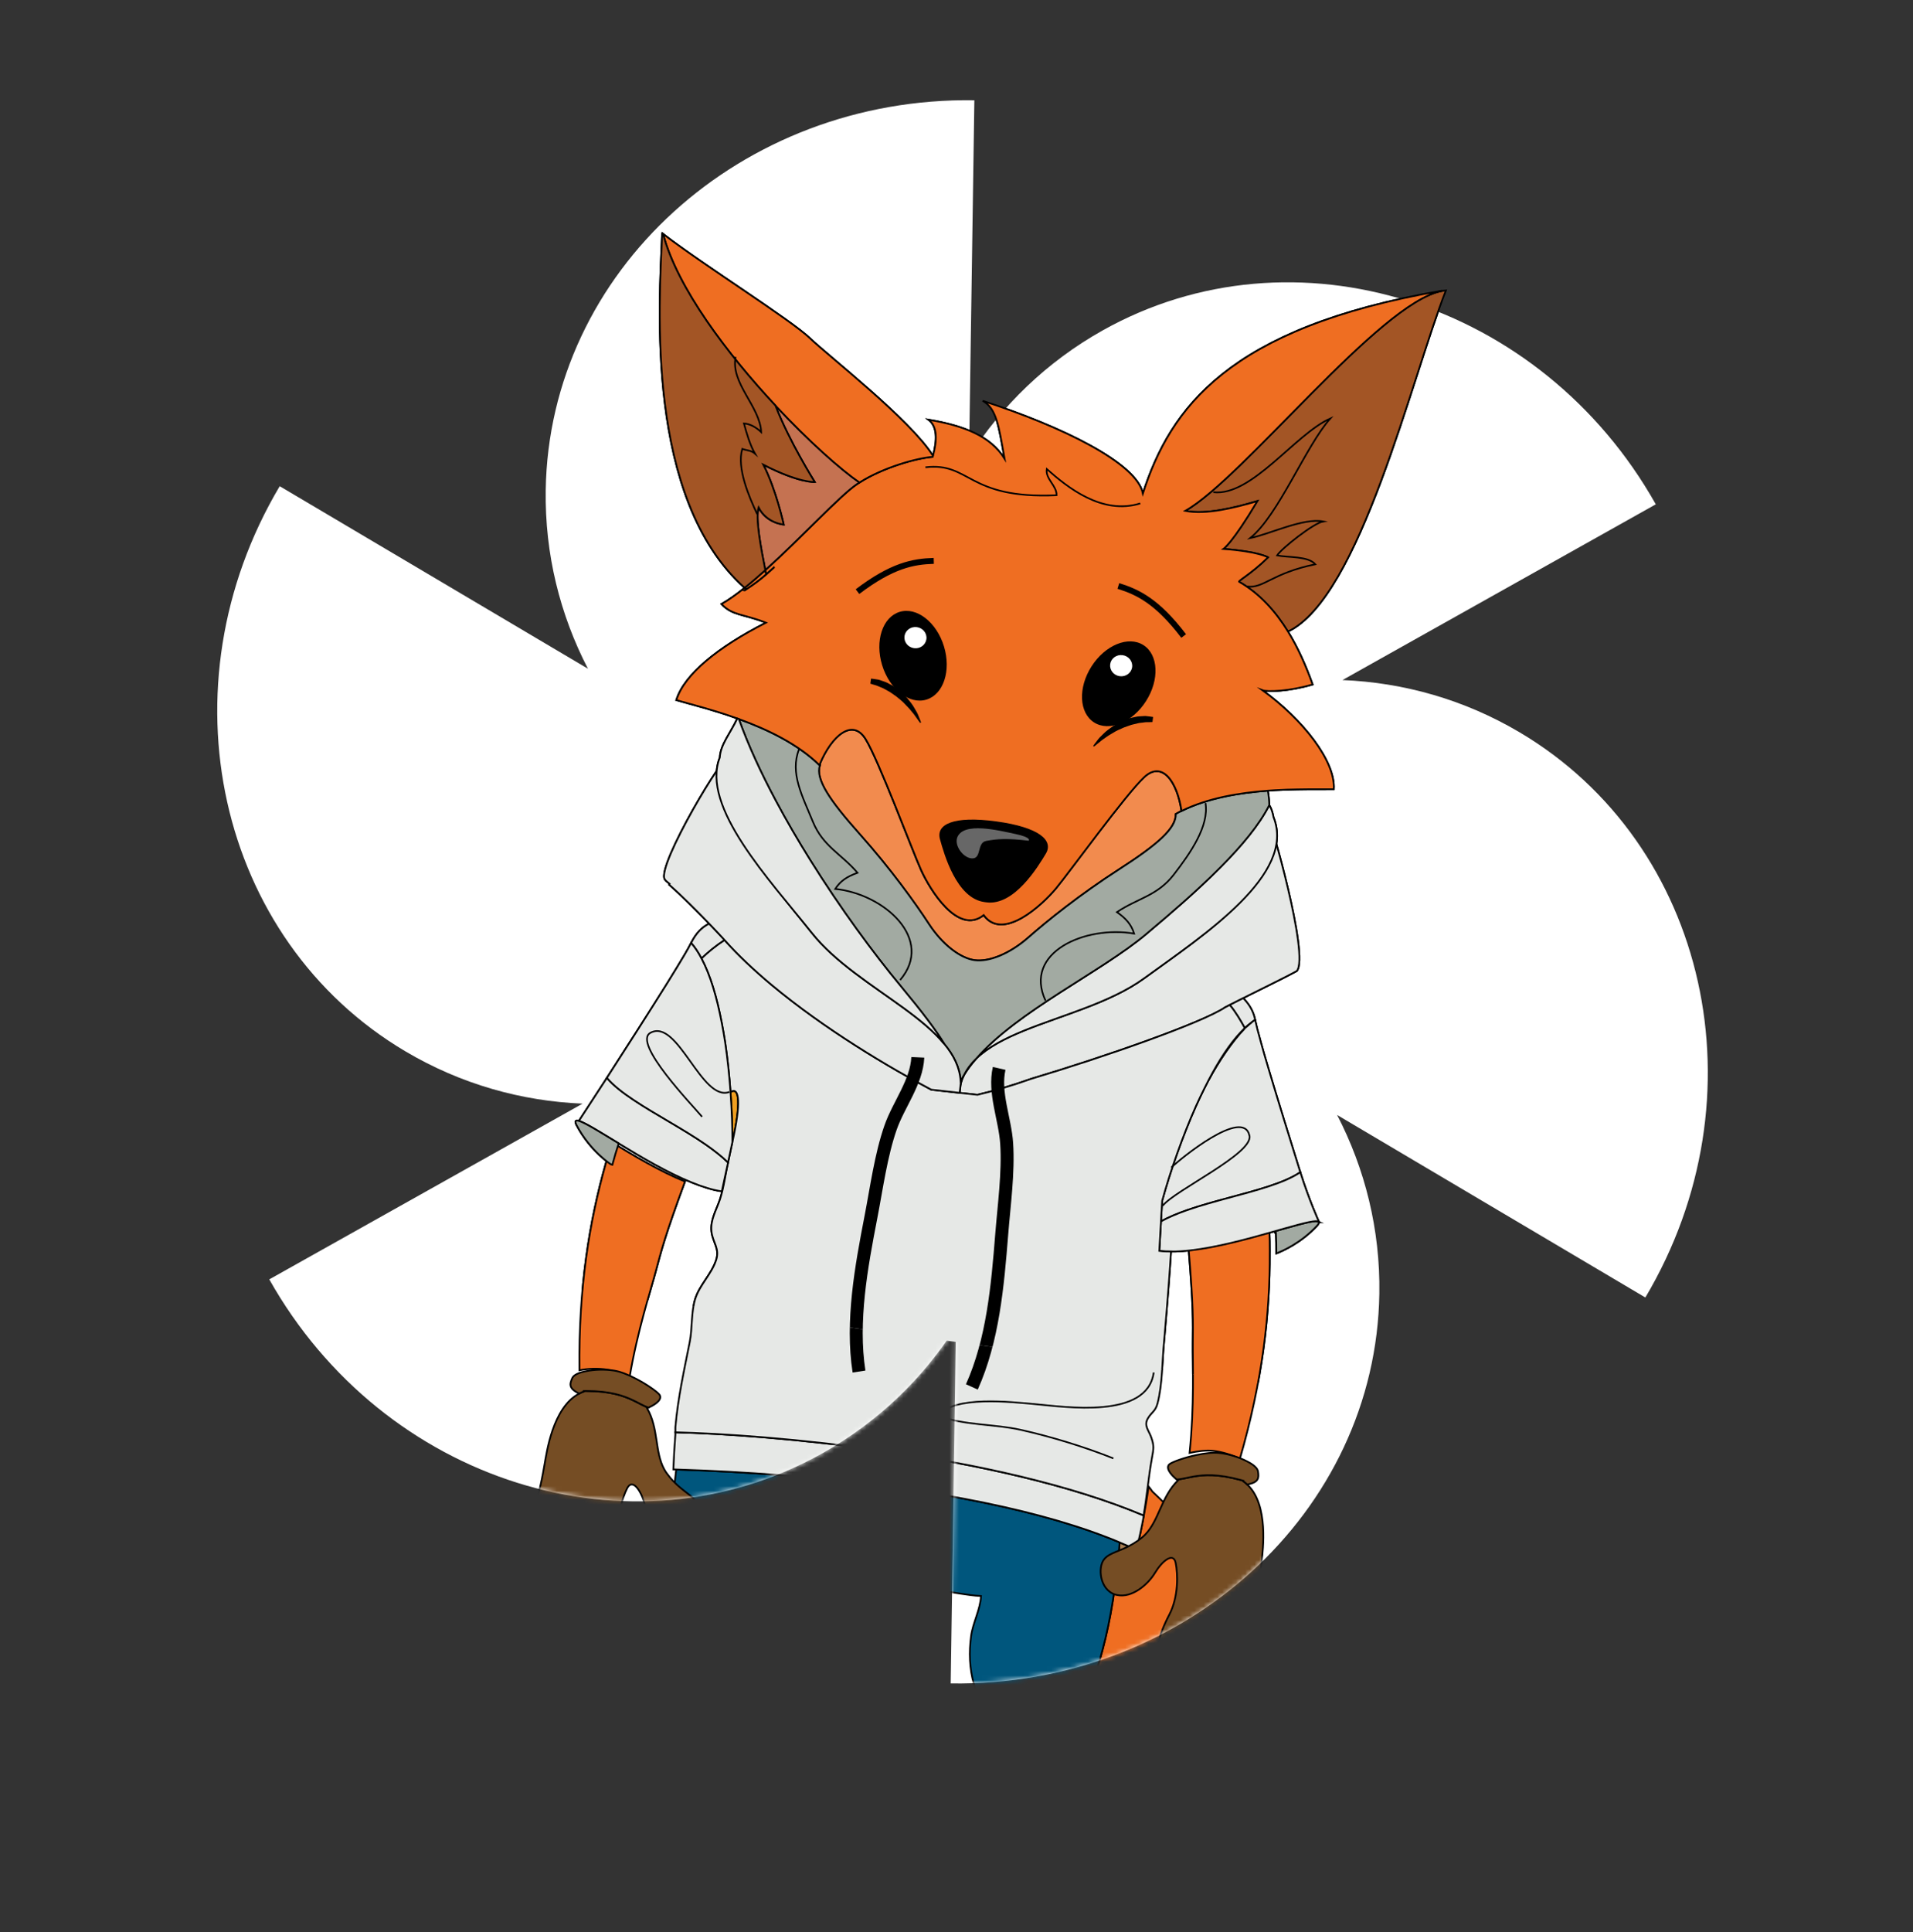 <svg width="414" height="418" viewBox="0 0 414 418" fill="none" xmlns="http://www.w3.org/2000/svg">
<rect x="0" y="0" width="414" height="418" fill="#333333" stroke="none"/>
<path d="M127.239 144.674C121.198 133.009 117.895 119.885 118.102 106.048C118.81 58.703 160.342 20.934 210.866 21.69L209.712 98.871C216.782 87.76 226.507 78.283 238.626 71.488C279.989 48.297 333.585 65.14 358.336 109.107L290.529 147.125C303.743 147.664 316.871 151.332 328.86 158.429C369.668 182.585 381.853 237.329 356.078 280.703L289.372 241.216C295.413 252.881 298.716 266.005 298.509 279.842C297.801 327.187 256.27 364.955 205.744 364.2L206.898 287.018C199.829 298.129 190.105 307.607 177.985 314.402C136.622 337.593 83.027 320.75 58.276 276.783L126.082 238.765C112.868 238.226 99.741 234.558 87.751 227.461C46.943 203.304 34.758 148.561 60.533 105.187L127.239 144.674ZM208.356 192.749C208.341 192.72 208.325 192.693 208.309 192.665L208.308 192.748C208.324 192.749 208.34 192.749 208.356 192.749ZM208.302 193.141L208.301 193.224L208.254 193.14L208.302 193.141Z" fill="white"/>
<mask id="mask0_229_2347" style="mask-type:alpha" maskUnits="userSpaceOnUse" x="47" y="21" width="323" height="344">
<path d="M127.239 144.674C121.198 133.009 117.895 119.885 118.102 106.048C118.81 58.703 160.342 20.934 210.866 21.69L209.712 98.871C216.782 87.76 226.507 78.283 238.626 71.488C279.989 48.297 333.585 65.14 358.336 109.107L290.529 147.125C303.743 147.664 316.871 151.332 328.86 158.429C369.668 182.585 381.853 237.329 356.078 280.703L289.372 241.216C295.413 252.881 298.716 266.005 298.509 279.842C297.801 327.187 256.27 364.955 205.744 364.2L206.898 287.018C199.829 298.129 190.105 307.607 177.985 314.402C136.622 337.593 83.027 320.75 58.276 276.783L126.082 238.765C112.868 238.226 99.741 234.558 87.751 227.461C46.943 203.304 34.758 148.561 60.533 105.187L127.239 144.674ZM208.356 192.749C208.341 192.72 208.325 192.693 208.309 192.665L208.308 192.748C208.324 192.749 208.34 192.749 208.356 192.749ZM208.302 193.141L208.301 193.224L208.254 193.14L208.302 193.141Z" fill="white"/>
</mask>
<g mask="url(#mask0_229_2347)">
<path d="M161.124 127.166C162.589 126.016 164.087 124.722 165.613 123.342C165.675 123.647 165.725 123.936 165.79 124.227C166.344 123.753 166.903 123.251 167.495 122.723C167.508 122.74 167.506 122.754 167.506 122.754C166.893 123.324 166.334 123.826 165.796 124.287C164.295 125.596 163.029 126.491 161.495 127.499C161.379 127.587 161.265 127.66 161.151 127.734C161.136 127.732 161.138 127.717 161.124 127.715C161.238 127.642 161.352 127.568 161.468 127.48C161.346 127.39 161.242 127.286 161.124 127.166Z" fill="#EF6E22" stroke="black" stroke-width="0.374" stroke-miterlimit="10"/>
<path d="M234.579 386.539C242.888 387.076 251.87 394.142 259.643 396.104C271.066 398.993 265.179 392.778 264.204 385.63C269.387 385.772 271.622 391.623 277.3 391.624C277.169 390.182 277.846 388.48 278.195 386.792C280.607 387.194 282.681 387.788 284.353 389.81C286.546 388.329 284.013 373.3 284.02 370.409C287.364 371.828 292.658 377.487 297.14 382.561C301.816 396.042 303.487 412.377 301.549 434.598C267.254 416.851 246.896 401.86 234.579 386.539Z" fill="#A35525" stroke="black" stroke-width="0.374" stroke-miterlimit="10"/>
<path d="M285.276 264.279L284.724 264.189C284.976 264.194 285.151 264.218 285.276 264.279Z" fill="#A57C52" stroke="black" stroke-width="0.374" stroke-miterlimit="10"/>
<path d="M273.742 266.516C274.066 266.427 274.39 266.338 274.7 266.246C274.768 267.709 274.804 269.197 274.791 270.708C274.79 270.827 274.789 270.945 274.787 271.064C274.846 283.961 273.304 298.464 268.326 315.615C266.672 314.767 264.475 314.097 262.528 313.877C261.065 313.708 259.205 313.944 257.443 314.327C258.517 304.032 258.077 295.028 258.13 290.378C258.174 286.231 258.269 282.581 257.223 270.172C262.581 269.566 268.641 267.958 273.742 266.516Z" fill="#EF6E22" stroke="black" stroke-width="0.374" stroke-miterlimit="10"/>
<path d="M284.952 265.262C281.548 268.877 277.703 270.594 276.211 271.177C276.224 269.666 276.188 268.178 276.12 266.715C275.81 266.806 275.768 266.406 276.074 266.319C280.149 265.166 283.367 264.229 284.726 264.193L285.279 264.283C285.544 264.408 285.457 264.722 284.952 265.262Z" fill="#A57C52" stroke="black" stroke-width="0.374" stroke-miterlimit="10"/>
<path d="M274.458 230.995C273.857 228.971 273.307 227.116 272.883 225.531C272.272 223.356 271.844 221.696 271.667 220.812C271.648 220.735 271.643 220.66 271.622 220.598C271.558 220.634 271.492 220.684 271.409 220.747C271.214 220.869 271.013 221.034 270.795 221.212C270.309 221.621 269.8 222.086 269.382 222.429C269.382 222.429 269.384 222.415 269.369 222.413C269.367 222.427 269.35 222.44 269.317 222.465C269.293 222.536 269.239 222.603 269.185 222.669C266.688 225.296 263.839 229.417 261.552 233.66C261.232 234.269 260.926 234.88 260.62 235.491C259.989 236.74 259.4 238.009 258.807 239.308C257.31 242.664 255.962 246.129 254.786 249.425C253.419 253.244 252.307 256.83 251.507 259.762C251.494 260.072 251.404 261.394 251.355 262.188C251.346 262.469 251.325 262.733 251.308 262.968C251.282 263.38 251.268 263.808 251.24 264.234C252.879 263.33 254.8 262.538 256.861 261.81C262.462 259.858 269.15 258.439 274.533 256.665C277.224 255.785 279.585 254.816 281.32 253.643L281.397 253.624C279.265 246.793 276.506 237.904 274.458 230.995Z" fill="#E6E8E6" stroke="black" stroke-width="0.374" stroke-miterlimit="10"/>
<path d="M269.372 222.413C269.848 221.973 270.321 221.562 270.8 221.212C270.313 221.621 269.803 222.086 269.385 222.429C269.385 222.429 269.387 222.415 269.372 222.413Z" fill="#E6E8E6" stroke="black" stroke-width="0.374" stroke-miterlimit="10"/>
<path d="M278.711 136.638C275.983 132.218 272.575 128.432 268.221 125.912C267.491 125.812 270.406 124.489 274.4 120.582C274.4 120.582 272.344 119.309 264.735 118.763C264.735 118.763 266.64 117.539 272.089 108.402C267.118 109.877 260.98 111.4 256.478 110.521C269.088 103.367 298.489 65.54 311.948 62.966C312.283 62.908 312.601 62.862 312.901 62.844C305.448 81.793 294.323 129.27 278.711 136.638Z" fill="#A35525" stroke="black" stroke-width="0.374" stroke-miterlimit="10"/>
<path d="M274.574 177.47L274.572 177.484C279.569 189.911 260.564 202.232 247.651 211.614C243.923 214.325 239.414 216.337 234.79 218.096C225.838 221.52 216.43 224.038 211.299 228.976C210.28 230.128 209.375 231.324 208.629 232.543C208.342 233.127 208.094 233.746 207.903 234.387L207.669 236.432L211.521 236.852C215.035 236.04 219.029 234.863 223.292 233.351C238.551 228.797 259.936 221.383 265.129 217.951L265.116 217.935C265.467 217.76 265.786 217.596 266.122 217.419C267.096 216.929 268.052 216.451 269.059 215.935C269.362 215.783 269.713 215.609 270.082 215.407C273.207 213.844 278.224 211.383 280.102 210.362C280.326 210.245 280.502 210.15 280.631 210.078C283.478 206.847 274.675 176.401 274.574 177.47Z" fill="#E6E8E6" stroke="black" stroke-width="0.374" stroke-miterlimit="10"/>
<path d="M269.193 222.671C266.696 225.298 263.846 229.419 261.56 233.661C263.712 229.534 266.085 225.852 268.582 223.226C268.826 222.962 269.085 222.701 269.325 222.467C269.3 222.537 269.247 222.604 269.193 222.671Z" fill="#E6E8E6" stroke="black" stroke-width="0.374" stroke-miterlimit="10"/>
<path d="M269.433 216.356C269.305 216.205 269.19 216.071 269.06 215.935C268.053 216.45 267.096 216.928 266.123 217.419C267.404 218.928 268.547 220.908 269.344 222.366C269.357 222.382 269.369 222.399 269.367 222.413C269.843 221.974 270.315 221.564 270.794 221.213C271.011 221.035 271.212 220.87 271.407 220.748C271.49 220.685 271.556 220.635 271.62 220.599C271.249 218.739 270.348 217.385 269.433 216.356Z" fill="#E6E8E6" stroke="black" stroke-width="0.374" stroke-miterlimit="10"/>
<path d="M248.589 321.602C248.894 321.985 249.157 322.347 249.393 322.69C272.144 344.562 289.116 359.315 297.144 382.566C292.662 377.492 287.368 371.833 284.024 370.414C284.017 373.305 286.55 388.333 284.357 389.815C282.685 387.793 280.611 387.199 278.199 386.797C277.85 388.485 277.173 390.187 277.304 391.629C271.626 391.628 269.39 385.777 264.208 385.635C265.183 392.783 271.07 398.998 259.647 396.109C251.874 394.147 242.892 387.081 234.583 386.544C232.867 384.412 231.302 382.256 229.873 380.089C236.806 364.628 240.246 355.292 242.071 336.526C243.306 336.294 244.593 335.905 245.889 335.444C245.949 335.437 246.014 335.401 246.076 335.38C246.034 335.36 245.98 335.323 245.921 335.315C246.514 333.037 247.063 330.531 247.542 327.882C247.919 325.872 248.265 323.768 248.589 321.602Z" fill="#EF6E22" stroke="black" stroke-width="0.374" stroke-miterlimit="10"/>
<path d="M245.875 335.44C244.579 335.902 243.293 336.29 242.057 336.523C242.153 335.601 242.236 334.663 242.308 333.694C243.561 334.206 244.767 334.741 245.908 335.311C245.902 335.355 245.896 335.399 245.875 335.44Z" fill="#A57C52" stroke="black" stroke-width="0.374" stroke-miterlimit="10"/>
<path d="M253.421 270.762C252.528 270.774 251.686 270.734 250.883 270.624C251.015 268.343 251.129 266.194 251.247 264.237C252.886 263.333 254.807 262.541 256.868 261.813C262.469 259.86 269.157 258.442 274.54 256.667C277.231 255.788 279.592 254.818 281.327 253.645L281.404 253.626C283.315 259.685 285.421 264.303 285.421 264.303L285.275 264.283C285.15 264.221 284.975 264.198 284.723 264.193C283.261 264.231 279.651 265.312 275.138 266.582C269.851 268.088 263.353 269.859 257.661 270.508C256.182 270.678 254.756 270.781 253.421 270.762Z" fill="#E6E8E6" stroke="black" stroke-width="0.374" stroke-miterlimit="10"/>
<path d="M242.058 336.525C242.154 335.603 242.237 334.666 242.309 333.697C242.255 333.659 242.184 333.635 242.128 333.612C242.03 333.569 241.946 333.528 241.819 333.481C241.019 333.135 240.185 332.814 239.338 332.491C230.751 329.187 220.319 326.448 208.799 324.273C206.96 323.919 205.102 323.592 203.213 323.276C198.767 322.523 194.191 321.856 189.518 321.25C175.89 319.5 161.458 318.411 147.253 317.947C146.943 317.935 146.647 317.924 146.337 317.912C142.899 347.553 146.863 356.324 153.799 387.495C157.232 389.029 168.144 390.099 171.33 384.377C172.557 382.174 171.01 376.219 171.233 373.59C171.502 370.436 172.028 368.812 171.005 365.57C170.634 364.396 169.583 363.428 169.277 362.633C168.226 359.893 172.007 359.182 171.952 356.213C171.896 353.215 172.448 350.263 172.813 347.299C173.111 344.877 172.704 341.867 173.563 339.598C173.867 338.797 204.691 344.344 207.631 344.745C209.179 344.957 210.735 345.234 212.297 345.287C212.192 348.142 210.536 351.067 210.149 353.977C209.692 357.412 209.789 360.992 210.764 364.334C211.569 367.094 211.955 367.491 210.093 369.879C209.299 370.898 208.295 371.6 207.906 372.865C207.168 375.269 207.941 378.184 207.467 380.736C206.83 384.174 206.074 387.593 205.282 390.998C207.169 397.336 218.139 398.531 221.859 397.732C224.951 390.841 227.585 385.133 229.862 380.088C236.794 364.627 240.234 355.291 242.058 336.525Z" fill="#00567D" stroke="black" stroke-width="0.374" stroke-miterlimit="10"/>
<path d="M146.158 309.878C165.478 310.326 215.771 314.483 247.48 327.859C247.507 327.878 247.522 327.88 247.536 327.882C247.057 330.531 246.508 333.037 245.916 335.314C244.775 334.744 243.569 334.209 242.316 333.697C242.262 333.66 242.191 333.636 242.134 333.613C242.036 333.57 241.953 333.529 241.84 333.484L241.825 333.482C241.025 333.136 240.192 332.815 239.344 332.492C230.758 329.188 220.325 326.449 208.806 324.274C206.967 323.92 205.109 323.593 203.22 323.277C198.774 322.524 194.198 321.857 189.525 321.251C175.897 319.5 161.465 318.412 147.26 317.948C146.95 317.936 146.654 317.925 146.344 317.913C146.137 317.899 145.931 317.886 145.723 317.888C145.808 315.407 145.963 312.952 146.156 310.442L146.158 309.878Z" fill="#E6E8E6" stroke="black" stroke-width="0.374" stroke-miterlimit="10"/>
<path d="M275.59 176.759C275.59 176.759 275.372 175.292 274.685 174.162C272.544 178.424 268.694 183.018 264.149 187.59C262.734 189.029 261.232 190.457 259.701 191.88C257.284 194.132 254.769 196.341 252.295 198.466C250.915 199.658 249.538 200.82 248.196 201.943C248.163 201.968 248.128 202.008 248.095 202.033C238.308 210.283 220.252 218.684 211.302 228.976C216.432 224.038 225.84 221.52 234.793 218.096C239.416 216.337 243.926 214.325 247.653 211.614C260.567 202.232 280.588 189.186 275.59 176.759Z" fill="#E6E8E6" stroke="black" stroke-width="0.374" stroke-miterlimit="10"/>
<path d="M211.297 228.98C210.278 230.132 209.372 231.329 208.627 232.548C209.282 231.228 210.186 230.045 211.297 228.98Z" fill="#E6E8E6" stroke="black" stroke-width="0.374" stroke-miterlimit="10"/>
<path d="M199.319 188.235C201.215 192.438 207.289 202.416 212.856 197.982C217.021 203.74 225.54 195.747 228.504 192.205C231.455 188.647 243.664 171.768 247.625 168.109C251.517 164.515 254.74 169.121 255.677 175.449C255.264 175.645 254.847 175.87 254.445 176.097C254.525 179.222 250.515 182.696 242.191 188.06C233.638 193.571 226.545 199.281 222.526 202.827C218.525 206.347 214.014 208.151 210.906 207.728C207.797 207.305 203.932 204.362 201.017 199.901C198.091 195.41 192.781 188.013 186.011 180.418C179.422 173.025 176.486 168.606 177.398 165.616C177.425 165.53 177.451 165.445 177.478 165.359L177.421 165.233C179.988 159.145 184.478 155.307 187.315 159.905C190.155 164.488 197.411 184.015 199.319 188.235Z" fill="#F28B4E" stroke="black" stroke-width="0.374" stroke-miterlimit="10"/>
<path d="M207.878 233.863C208.102 233.419 208.355 232.978 208.637 232.542C208.35 233.126 208.102 233.745 207.911 234.386C207.906 234.208 207.9 234.029 207.878 233.863Z" fill="#A35525" stroke="black" stroke-width="0.374" stroke-miterlimit="10"/>
<path d="M274.383 171.068C268.214 171.519 261.343 172.646 255.685 175.451C255.272 175.647 254.855 175.872 254.453 176.099C254.533 179.224 250.523 182.698 242.199 188.062C233.646 193.573 226.553 199.283 222.534 202.829C218.532 206.349 214.022 208.153 210.913 207.73C207.805 207.307 203.94 204.364 201.025 199.903C198.099 195.412 192.788 188.015 186.019 180.42C179.43 173.027 176.494 168.608 177.406 165.618C172.717 160.975 166.06 157.8 159.884 155.566C161.919 161.256 164.686 167.239 167.873 173.205C170.181 177.539 172.7 181.856 175.312 186.038C181.877 196.557 189.042 206.268 194.917 213.341C199.743 219.159 202.612 222.975 204.334 225.835C206.377 228.293 207.699 230.92 207.878 233.866C208.102 233.422 208.355 232.982 208.637 232.546C209.293 231.226 210.197 230.044 211.307 228.979C220.258 218.687 238.313 210.286 248.1 202.036C248.134 202.011 248.169 201.971 248.202 201.946C249.543 200.823 250.92 199.661 252.301 198.469C254.775 196.344 257.29 194.135 259.707 191.883C261.238 190.459 262.74 189.032 264.154 187.593C268.7 183.02 272.55 178.427 274.69 174.165C274.663 173.167 274.566 172.131 274.383 171.068Z" fill="#A35525" stroke="black" stroke-width="0.374" stroke-miterlimit="10"/>
<path d="M158.08 236.272C159.676 235.139 160.461 237.56 158.815 245.508C158.717 246.014 158.6 246.547 158.478 247.109C158.491 244.07 158.377 240.317 158.08 236.272Z" fill="#EF9F20" stroke="black" stroke-width="0.374" stroke-miterlimit="10"/>
<path d="M185.128 226.183C191.391 230.179 197.23 233.466 201.528 235.741L207.677 236.429L211.528 236.849C215.042 236.037 219.037 234.86 223.3 233.348C238.558 228.794 259.943 221.38 265.123 217.932C265.474 217.757 265.794 217.593 266.13 217.416C267.411 218.926 268.553 220.905 269.351 222.363C269.347 222.393 269.341 222.436 269.322 222.463C269.082 222.698 268.824 222.959 268.58 223.223C266.082 225.849 263.709 229.531 261.557 233.658C261.237 234.267 260.931 234.878 260.625 235.489C259.994 236.738 259.405 238.008 258.812 239.307C257.315 242.663 255.967 246.128 254.791 249.424C253.424 253.242 252.312 256.829 251.512 259.76C251.499 260.07 251.409 261.393 251.36 262.187C251.349 262.378 251.342 262.54 251.328 262.642C251.328 262.746 251.315 262.848 251.313 262.967C251.287 263.378 251.273 263.807 251.245 264.233C251.128 266.19 251.013 268.34 250.882 270.621C251.684 270.73 252.526 270.77 253.419 270.758C253.203 274.422 252.704 281.147 252.026 288.975C251.985 289.385 251.959 289.796 251.918 290.206C251.483 294.573 251.608 299.348 250.508 303.608C250.052 305.377 249.219 305.47 248.393 306.896C247.519 308.406 248.589 309.457 249.093 310.828C249.805 312.764 249.662 313.412 249.291 315.435C248.541 319.542 248.216 323.737 247.482 327.854C215.772 314.478 165.479 310.321 146.16 309.873L146.163 308.761C146.69 302.587 148.057 296.44 149.263 290.373C149.871 287.317 149.549 283.75 150.488 280.898C151.473 277.905 153.964 275.657 154.961 272.647C155.806 270.091 154.263 268.849 153.976 266.477C153.666 263.916 155.063 261.743 155.812 259.442C156.64 256.902 156.977 254.098 157.549 251.487C157.902 249.874 158.221 248.404 158.487 247.106C158.608 246.544 158.725 246.011 158.824 245.505C160.47 237.557 159.684 235.136 158.089 236.269C157.835 232.778 157.462 229.079 156.916 225.445C156.691 224.035 156.463 222.654 156.189 221.282C155.175 215.953 153.753 210.999 151.799 207.336C153.187 205.983 154.842 204.636 156.784 203.357C159.75 206.683 163.205 209.911 166.9 213.01C172.72 217.865 179.124 222.355 185.128 226.183Z" fill="#E6E8E6" stroke="black" stroke-width="0.374" stroke-miterlimit="10"/>
<path d="M131.395 233.249C132.753 234.843 134.77 236.408 137.128 237.975C141.842 241.123 147.907 244.276 152.784 247.654C154.575 248.906 156.215 250.182 157.552 251.491C157.143 253.408 156.679 255.511 156.197 257.744C154.199 257.457 151.991 256.757 149.696 255.821C144.385 253.675 138.596 250.233 133.903 247.369C129.893 244.94 126.703 242.934 125.305 242.507L125.315 242.434C125.315 242.434 127.866 238.539 131.326 233.21L131.395 233.249Z" fill="#E6E8E6" stroke="black" stroke-width="0.374" stroke-miterlimit="10"/>
<path d="M212.876 197.982C207.309 202.416 201.235 192.438 199.339 188.235C197.431 184.016 190.175 164.489 187.335 159.905C184.498 155.307 180.008 159.145 177.441 165.233L177.498 165.36C177.471 165.445 177.445 165.53 177.418 165.616C172.729 160.973 166.072 157.798 159.896 155.564C159.783 155.519 159.668 155.489 159.556 155.444C157.134 154.565 154.794 153.847 152.693 153.234C150.161 152.504 147.964 151.939 146.364 151.469L146.392 151.369C148.116 145.908 155.372 139.983 165.748 134.721C161.041 132.834 158.52 133.233 156.132 130.683C157.663 129.809 159.373 128.603 161.143 127.168C161.261 127.287 161.365 127.391 161.487 127.481C161.371 127.569 161.257 127.643 161.143 127.716C161.157 127.718 161.155 127.733 161.17 127.735C161.284 127.661 161.398 127.588 161.514 127.5C163.048 126.492 164.314 125.597 165.815 124.288C166.353 123.827 166.912 123.325 167.525 122.756C167.525 122.756 167.527 122.741 167.514 122.724C166.922 123.252 166.363 123.754 165.808 124.228C165.744 123.937 165.694 123.649 165.632 123.343C173.457 116.295 181.813 107.198 185.428 104.768C185.623 104.646 185.82 104.509 186.015 104.388C191.174 101.1 198.461 99.095 201.84 98.843C201.866 98.757 201.893 98.672 201.904 98.584C202.792 95.338 202.91 92.284 200.942 90.8C208.701 92.108 214.339 94.358 217.393 99.223C216.129 92.125 215.647 88.351 212.645 86.712C229.726 92.254 245.996 100.148 247.327 106.751C253.274 88.382 265.712 70.912 311.967 62.906L311.974 62.966C298.515 65.54 269.114 103.367 256.504 110.521C261.007 111.4 267.144 109.877 272.115 108.402C266.666 117.539 264.761 118.763 264.761 118.763C272.37 119.309 274.426 120.582 274.426 120.582C270.432 124.489 267.517 125.813 268.247 125.912C272.601 128.432 276.009 132.218 278.737 136.638C280.905 140.152 282.629 144.08 284.061 148.086C278.905 149.609 274.18 149.708 273.234 149.342C281.931 155.657 289.044 164.664 288.647 170.75C286.814 170.783 284.073 170.721 280.854 170.788C279.321 170.802 277.693 170.862 275.986 170.956C275.461 170.988 274.937 171.021 274.396 171.066C268.226 171.517 261.355 172.644 255.697 175.449C254.76 169.121 251.537 164.515 247.645 168.109C243.684 171.768 231.475 188.647 228.524 192.205C225.56 195.747 217.041 203.74 212.876 197.982Z" fill="#EF6E22" stroke="black" stroke-width="0.374" stroke-miterlimit="10"/>
<path d="M165.614 123.341C164.671 118.585 163.439 112.129 164.16 109.78C165.919 113.238 169.6 113.486 169.6 113.486C169.6 113.486 167.92 105.842 165.18 100.53C173.043 104.566 176.309 104.269 176.309 104.269C176.309 104.269 170.757 95.475 167.811 87.747C175.05 95.495 182.041 101.682 185.998 104.386C185.803 104.507 185.606 104.644 185.411 104.766C181.796 107.196 173.439 116.293 165.614 123.341Z" fill="#C57251" stroke="black" stroke-width="0.374" stroke-miterlimit="10"/>
<path d="M149.573 203.992C150.707 201.773 151.905 200.616 153.47 199.821C154.85 201.254 155.952 202.442 156.535 203.071C156.638 203.188 156.73 203.275 156.793 203.358C154.851 204.636 153.196 205.983 151.808 207.337C151.137 206.044 150.383 204.918 149.573 203.992Z" fill="#E6E8E6" stroke="black" stroke-width="0.374" stroke-miterlimit="10"/>
<path d="M158.084 236.272C157.831 232.782 157.457 229.083 156.911 225.449C156.687 224.039 156.458 222.658 156.184 221.286C155.17 215.957 153.749 211.002 151.795 207.34C151.123 206.047 150.37 204.921 149.56 203.995C149.523 204.05 149.498 204.121 149.459 204.189C149.194 204.717 148.74 205.545 148.122 206.588C147.175 208.195 145.876 210.317 144.373 212.738C140.515 218.917 135.311 227.019 131.318 233.21L131.387 233.249C132.745 234.843 134.762 236.407 137.12 237.974C141.834 241.122 147.9 244.276 152.776 247.653C154.567 248.905 156.207 250.181 157.545 251.491C157.898 249.878 158.217 248.408 158.483 247.109C158.495 244.07 158.381 240.317 158.084 236.272Z" fill="#E6E8E6" stroke="black" stroke-width="0.374" stroke-miterlimit="10"/>
<path d="M207.91 234.387C207.904 234.208 207.899 234.03 207.877 233.863C207.698 230.917 206.376 228.29 204.333 225.832C199.882 220.421 191.977 215.816 184.947 210.469C181.471 207.831 178.213 205.014 175.675 201.821C166.548 190.361 153.136 175.113 157.319 164.469C157.464 161.656 141.975 187.349 143.855 190.24C144.113 190.637 144.553 190.899 144.912 191.214C144.875 191.269 144.837 191.323 144.813 191.394C147.575 193.816 150.96 197.228 153.46 199.823C154.841 201.256 155.942 202.445 156.526 203.073C156.629 203.19 156.721 203.277 156.784 203.36C159.75 206.685 163.205 209.914 166.9 213.012C172.719 217.868 179.123 222.358 185.127 226.186C191.39 230.182 197.23 233.468 201.528 235.744L207.676 236.432L207.91 234.387Z" fill="#E6E8E6" stroke="black" stroke-width="0.374" stroke-miterlimit="10"/>
<path d="M194.922 213.34C189.048 206.267 181.882 196.557 175.318 186.038C172.706 181.856 170.187 177.538 167.879 173.205C164.692 167.239 161.924 161.256 159.889 155.565C159.777 155.52 159.662 155.49 159.549 155.445C158.099 158.57 155.907 161.075 155.763 163.888C151.58 174.532 166.555 190.363 175.682 201.824C178.22 205.017 181.478 207.833 184.954 210.471C191.984 215.818 199.889 220.423 204.339 225.834C202.618 222.975 199.749 219.158 194.922 213.34Z" fill="#E6E8E6" stroke="black" stroke-width="0.374" stroke-miterlimit="10"/>
<path d="M131.071 251.785C131.494 250.211 131.956 248.672 132.443 247.166C137.136 250.029 142.925 253.472 148.236 255.618C143.913 267.296 143.029 270.839 141.964 274.847C140.773 279.342 137.944 287.901 136.228 298.109C134.634 297.269 132.904 296.545 131.449 296.317C129.514 296.009 127.217 296.068 125.398 296.443C125.181 278.586 127.57 264.197 131.071 251.785Z" fill="#EF6E22" stroke="black" stroke-width="0.374" stroke-miterlimit="10"/>
<path d="M133.892 247.367C133.404 248.873 132.942 250.412 132.52 251.986L132.19 251.897C132.19 251.897 127.745 249.067 124.791 243.474C124.295 242.531 124.522 242.281 125.294 242.504C126.692 242.932 129.882 244.938 133.892 247.367Z" fill="#A57C52" stroke="black" stroke-width="0.374" stroke-miterlimit="10"/>
<path d="M143.486 50.607C152.461 57.509 171.171 69.205 175.335 73.228C179.078 76.852 196.981 90.767 201.893 98.584C201.881 98.671 201.854 98.757 201.828 98.842C198.45 99.094 191.162 101.099 186.003 104.387C182.046 101.683 175.055 95.497 167.816 87.749C157.44 76.622 146.561 62.313 143.486 50.607Z" fill="#EF6E22" stroke="black" stroke-width="0.374" stroke-miterlimit="10"/>
<path d="M143.485 50.608C146.56 62.313 157.439 76.623 167.815 87.749C170.762 95.477 176.313 104.271 176.313 104.271C176.313 104.271 173.047 104.568 165.185 100.532C167.925 105.844 169.605 113.489 169.605 113.489C169.605 113.489 165.923 113.24 164.164 109.782C163.443 112.131 164.675 118.588 165.619 123.343C164.093 124.723 162.595 126.017 161.13 127.168C139.563 107.844 142.657 65.876 143.279 50.595L143.485 50.608Z" fill="#A35525" stroke="black" stroke-width="0.374" stroke-miterlimit="10"/>
<path d="M150.832 325.287C150.014 323.544 147.945 322.803 145.658 320.385C145.203 319.908 144.743 319.356 144.28 318.715C144.066 318.433 143.885 318.127 143.718 317.822C141.672 314.073 142.553 309.017 140.038 304.67L140.086 304.647C140.164 304.613 140.243 304.58 140.324 304.531C139.289 304.168 138.301 303.559 137.031 302.956C134.952 301.961 132.088 300.949 126.948 300.932C126.754 300.935 126.546 300.936 126.337 300.938L126.338 301.042C125.995 301.158 125.663 301.306 125.34 301.499C119.585 304.469 118.283 314.481 117.893 316.579C117.488 318.793 116.808 323.461 114.899 327.77C112.991 332.078 112.453 335.372 113.952 337.356C115.222 339.056 117.046 338.756 118.755 338.321C118.731 339.044 118.846 339.727 119.119 340.343C119.197 340.532 119.307 340.71 119.417 340.888C120.806 343.02 124.292 342.96 126.309 341.899C127.527 343.978 130.621 344.503 131.861 344.242C135.261 343.503 135.127 338.041 134.07 333.137C133.149 328.873 134.624 324.15 135.739 321.958C136.867 319.783 138.681 322.403 139.469 325.239C140.236 328.013 142.754 331.9 146.15 332.066C146.252 332.079 146.341 332.077 146.446 332.076C149.99 332.024 151.826 327.38 150.832 325.287Z" fill="#754D24" stroke="black" stroke-width="0.374" stroke-miterlimit="10"/>
<path d="M142.624 301.624C142.07 301 140.027 299.521 137.694 298.313C136.099 297.473 134.37 296.749 132.915 296.521C130.98 296.213 128.683 296.272 126.863 296.647C125.339 296.929 124.155 297.436 123.854 298.121C123.237 299.491 123.057 300.371 125.341 301.498C125.665 301.304 125.997 301.157 126.34 301.04L126.339 300.936C126.548 300.935 126.756 300.934 126.949 300.93C132.089 300.947 134.954 301.96 137.033 302.955C138.303 303.558 139.291 304.167 140.326 304.53C142.031 303.798 143.516 302.606 142.624 301.624Z" fill="#754D24" stroke="black" stroke-width="0.374" stroke-miterlimit="10"/>
<path d="M238.997 337.278C240.251 335.817 242.443 335.655 245.292 333.937C245.859 333.599 246.449 333.19 247.066 332.695C247.348 332.481 247.605 332.234 247.847 331.985C250.82 328.919 251.322 323.811 254.906 320.294L254.867 320.259C254.799 320.205 254.732 320.152 254.667 320.084C255.762 320.01 256.876 319.687 258.262 319.445C260.531 319.042 263.562 318.832 268.52 320.188C268.705 320.243 268.906 320.3 269.106 320.357L269.078 320.457C269.377 320.661 269.657 320.892 269.918 321.165C274.67 325.563 273.25 335.56 273.065 337.685C272.864 339.927 272.272 344.608 272.961 349.27C273.649 353.932 273.287 357.249 271.313 358.76C269.635 360.06 267.957 359.283 266.427 358.407C266.257 359.111 265.963 359.738 265.536 360.259C265.41 360.419 265.257 360.562 265.104 360.704C263.195 362.387 259.852 361.399 258.192 359.838C256.462 361.516 253.34 361.195 252.216 360.612C249.137 358.992 250.725 353.765 253.053 349.32C255.08 345.458 254.92 340.512 254.431 338.102C253.925 335.704 251.477 337.745 249.96 340.267C248.48 342.736 245.015 345.809 241.698 345.061C241.596 345.047 241.511 345.021 241.41 344.993C238.009 343.996 237.481 339.029 238.997 337.278Z" fill="#754D24" stroke="black" stroke-width="0.374" stroke-miterlimit="10"/>
<path d="M253.225 316.671C253.926 316.218 256.29 315.338 258.86 314.798C260.622 314.415 262.482 314.178 263.945 314.348C265.892 314.568 268.089 315.238 269.743 316.085C271.136 316.765 272.142 317.569 272.249 318.31C272.478 319.795 272.416 320.691 269.913 321.166C269.653 320.894 269.373 320.663 269.073 320.459L269.102 320.359C268.902 320.302 268.701 320.245 268.515 320.19C263.558 318.833 260.527 319.044 258.258 319.447C256.872 319.689 255.758 320.012 254.663 320.086C253.216 318.925 252.104 317.379 253.225 316.671Z" fill="#754D24" stroke="black" stroke-width="0.374" stroke-miterlimit="10"/>
<path d="M236.577 161.358C236.577 161.358 236.713 161.174 236.952 160.849C237.075 160.69 237.223 160.497 237.394 160.276C237.574 160.06 237.738 159.79 237.988 159.547C238.502 159.078 239.056 158.428 239.764 157.901C240.123 157.642 240.494 157.373 240.87 157.1C241.255 156.838 241.683 156.627 242.095 156.387C242.501 156.132 242.939 155.941 243.385 155.785C243.829 155.626 244.249 155.419 244.694 155.328C245.135 155.227 245.561 155.128 245.968 155.052C246.372 154.966 246.776 154.983 247.136 154.947C247.499 154.936 247.828 154.875 248.125 154.932C248.419 154.966 248.676 154.997 248.888 155.022C249.307 155.082 249.546 155.118 249.546 155.118L249.396 156.214C249.396 156.214 249.18 156.223 248.8 156.237C248.613 156.24 248.385 156.241 248.125 156.245C247.866 156.233 247.571 156.315 247.251 156.338C246.934 156.39 246.583 156.388 246.225 156.489C245.866 156.588 245.486 156.673 245.092 156.761C244.697 156.845 244.313 157.027 243.904 157.149C243.493 157.273 243.091 157.433 242.698 157.626C242.303 157.811 241.889 157.967 241.511 158.175C241.138 158.395 240.771 158.614 240.415 158.824C239.686 159.226 239.099 159.715 238.535 160.084C237.474 160.946 236.753 161.526 236.753 161.526L236.577 161.358Z" fill="black"/>
<path d="M248.008 151.677C250.953 147.055 250.698 141.63 247.438 139.559C244.178 137.489 239.147 139.558 236.202 144.18C233.257 148.802 233.512 154.227 236.772 156.297C240.032 158.368 245.063 156.299 248.008 151.677Z" fill="black"/>
<path d="M242.316 146.29C243.626 146.468 244.826 145.594 244.997 144.338C245.168 143.082 244.245 141.919 242.935 141.741C241.626 141.562 240.425 142.436 240.255 143.693C240.084 144.949 241.007 146.112 242.316 146.29Z" fill="white"/>
<path d="M199.11 156.403C199.11 156.403 198.57 155.652 197.778 154.537C197.332 154.03 196.896 153.401 196.302 152.821C196.016 152.522 195.72 152.215 195.419 151.903C195.111 151.6 194.753 151.34 194.423 151.057C194.094 150.767 193.749 150.504 193.388 150.275C193.028 150.048 192.704 149.771 192.346 149.583C191.99 149.392 191.647 149.209 191.328 149.019C191.009 148.826 190.672 148.734 190.379 148.599C190.077 148.491 189.814 148.334 189.562 148.276C189.312 148.203 189.093 148.139 188.913 148.088C188.551 147.972 188.345 147.907 188.345 147.907L188.494 146.811C188.494 146.811 188.733 146.842 189.153 146.894C189.364 146.927 189.618 146.966 189.913 147.011C190.214 147.036 190.515 147.182 190.861 147.29C191.199 147.42 191.591 147.512 191.959 147.703C192.331 147.884 192.715 148.094 193.113 148.309C193.515 148.517 193.867 148.827 194.252 149.099C194.642 149.369 195.013 149.669 195.335 150.024C195.667 150.366 196.022 150.682 196.325 151.038C196.615 151.402 196.9 151.76 197.177 152.106C197.719 152.804 198.078 153.577 198.448 154.166C198.626 154.467 198.711 154.771 198.826 155.027C198.932 155.286 199.023 155.512 199.099 155.697C199.242 156.074 199.324 156.289 199.324 156.289L199.11 156.403Z" fill="black"/>
<path d="M200.492 151.353C204.186 150.229 205.882 145.069 204.278 139.829C202.674 134.588 198.379 131.25 194.685 132.375C190.99 133.499 189.295 138.659 190.898 143.9C192.502 149.14 196.797 152.478 200.492 151.353Z" fill="black"/>
<path d="M197.799 140.224C199.109 140.403 200.309 139.529 200.48 138.272C200.651 137.016 199.728 135.853 198.418 135.675C197.109 135.497 195.908 136.371 195.738 137.627C195.567 138.883 196.49 140.046 197.799 140.224Z" fill="white"/>
<path d="M185.567 127.995C193.025 122.335 197.6 121.475 202.077 121.342" stroke="black" stroke-width="1.279" stroke-miterlimit="10"/>
<path d="M256.157 137.596C250.482 130.15 246.303 128.098 242.024 126.774" stroke="black" stroke-width="1.279" stroke-miterlimit="10"/>
<path d="M213.357 195.2L213.021 195.154C206.966 194.331 204.302 184.743 203.413 181.552C202.526 178.346 206.308 176.443 215.603 177.707C224.898 178.972 228.033 181.816 226.337 184.67C224.628 187.508 219.5 196.036 213.444 195.212L213.357 195.2Z" fill="black"/>
<path d="M219.779 180.434C216.15 179.666 208.447 177.705 207.15 181.198C206.463 183.049 208.642 185.847 210.559 185.703C212.405 185.564 211.42 182.292 213.417 181.925C215.916 181.468 217.955 181.338 222.607 181.884C222.607 181.885 223.406 181.202 219.779 180.434Z" fill="#676767"/>
<path d="M159.19 77.214C158.038 82.92 164.473 87.895 164.723 93.482C163.722 92.521 162.406 91.702 160.987 91.603C161.554 93.72 162.324 96.321 163.376 98.13C162.552 97.415 161.542 97.457 160.627 97.116C159.395 101.272 162.115 107.534 163.853 111.218" stroke="black" stroke-width="0.357" stroke-miterlimit="10"/>
<path d="M262.573 106.486C270.924 107.423 280.229 93.934 287.903 90.527C282.647 96.372 276.614 111.601 270.541 116.414C274.828 115.555 282.026 111.99 286.358 112.812C284.304 113.151 277.349 118.632 276.366 120.164C278.782 120.66 283.077 120.259 284.647 122.078C275.173 124.022 273.478 127.375 269.83 126.879" stroke="black" stroke-width="0.357" stroke-miterlimit="10"/>
<path d="M246.769 108.907C238.491 111.489 231.006 105.429 226.523 101.469C226.176 103.612 228.717 105.072 228.642 107.14C209.241 108.004 210.088 99.961 200.273 101.099" stroke="black" stroke-width="0.357" stroke-miterlimit="10"/>
<path d="M253.49 252.579C255.377 250.746 269.146 239.463 270.402 245.734C271.173 249.591 254.217 257.526 251.621 260.853" stroke="black" stroke-width="0.357" stroke-miterlimit="10"/>
<path d="M157.859 236.233C151.838 238.501 146.706 220.212 140.752 223.444C136.745 225.619 150.059 239.333 151.927 241.605" stroke="black" stroke-width="0.357" stroke-miterlimit="10"/>
<path d="M249.68 296.925C248.293 307.119 230.431 304.346 224.004 303.775C219.073 303.335 206.195 301.828 203.124 306.329C208.818 308.416 215.101 308.028 220.996 309.357C227.522 310.828 234.76 313.035 240.958 315.515" stroke="black" stroke-width="0.357" stroke-miterlimit="10"/>
<path d="M194.788 212.021C202.302 203.217 191.378 193.388 180.749 192.313C181.89 190.551 183.343 189.626 185.575 188.826C182.108 184.759 178.096 183.119 175.906 177.772C173.616 172.182 170.907 167.245 172.902 162.14" stroke="black" stroke-width="0.357" stroke-miterlimit="10"/>
<path d="M226.259 216.49C221.37 205.999 234.903 200.176 245.433 201.98C244.805 199.976 243.651 198.697 241.714 197.33C246.141 194.337 250.446 193.828 253.985 189.26C257.684 184.485 261.687 178.668 260.872 173.737" stroke="black" stroke-width="0.357" stroke-miterlimit="10"/>
<path d="M165.048 359.081C163.493 362.102 156.898 361.736 154.255 364.275C155.354 366.08 157.969 365.789 159.968 366.173C162.828 366.726 165.389 368.115 168.186 368.777" stroke="black" stroke-width="0.357" stroke-miterlimit="10"/>
<path d="M213.359 364.539C214.112 366.06 219.679 368.347 218.341 370.543C217.788 371.45 211.766 371.885 210.445 372.3" stroke="black" stroke-width="0.357" stroke-miterlimit="10"/>
<path d="M198.619 228.747C198.37 234.118 194.477 238.928 192.724 243.943C190.639 249.908 189.691 257.034 188.493 263.209C186.369 274.167 184.226 285.826 185.903 296.727" stroke="black" stroke-width="2.804" stroke-miterlimit="10"/>
<path d="M216.226 231.142C215.031 236.384 217.498 242.059 217.848 247.361C218.264 253.666 217.273 260.787 216.778 267.057C215.898 278.184 214.849 289.992 210.321 300.049" stroke="black" stroke-width="2.804" stroke-miterlimit="10"/>
</g>
<g clip-path="url(#clip0_229_2347)">
<path d="M161.131 127.165C162.595 126.015 164.094 124.721 165.619 123.341C165.682 123.646 165.732 123.935 165.796 124.226C166.351 123.752 166.91 123.25 167.502 122.722C167.515 122.739 167.513 122.753 167.513 122.753C166.9 123.323 166.341 123.825 165.803 124.286C164.302 125.595 163.036 126.49 161.502 127.498C161.386 127.586 161.272 127.659 161.158 127.733C161.143 127.731 161.145 127.716 161.131 127.714C161.245 127.641 161.359 127.567 161.475 127.479C161.353 127.389 161.248 127.285 161.131 127.165Z" fill="#EF6E22" stroke="black" stroke-width="0.374" stroke-miterlimit="10"/>
<path d="M285.281 264.278L284.729 264.188C284.981 264.193 285.156 264.217 285.281 264.278Z" fill="#A57C52" stroke="black" stroke-width="0.374" stroke-miterlimit="10"/>
<path d="M273.749 266.515C274.073 266.426 274.397 266.337 274.707 266.245C274.775 267.708 274.811 269.196 274.798 270.707C274.797 270.826 274.796 270.944 274.795 271.063C274.853 283.96 273.311 298.463 268.333 315.614C266.68 314.766 264.482 314.096 262.535 313.876C261.072 313.707 259.212 313.943 257.451 314.326C258.524 304.031 258.084 295.027 258.137 290.377C258.181 286.23 258.277 282.58 257.23 270.171C262.588 269.566 268.648 267.957 273.749 266.515Z" fill="#EF6E22" stroke="black" stroke-width="0.374" stroke-miterlimit="10"/>
<path d="M284.96 265.26C281.555 268.875 277.71 270.592 276.218 271.175C276.231 269.664 276.195 268.176 276.127 266.713C275.817 266.804 275.775 266.404 276.081 266.317C280.156 265.164 283.375 264.227 284.733 264.191L285.286 264.281C285.551 264.406 285.464 264.72 284.96 265.26Z" fill="#A2AAA2" stroke="black" stroke-width="0.374" stroke-miterlimit="10"/>
<path d="M274.465 230.995C273.864 228.97 273.314 227.115 272.89 225.53C272.28 223.355 271.851 221.695 271.674 220.811C271.655 220.734 271.651 220.659 271.629 220.597C271.565 220.633 271.499 220.683 271.416 220.746C271.221 220.868 271.02 221.033 270.803 221.211C270.316 221.62 269.807 222.085 269.389 222.428C269.389 222.428 269.391 222.414 269.376 222.412C269.374 222.426 269.357 222.439 269.324 222.464C269.3 222.535 269.246 222.602 269.192 222.668C266.695 225.295 263.846 229.416 261.559 233.659C261.239 234.268 260.933 234.879 260.627 235.49C259.996 236.739 259.407 238.008 258.814 239.307C257.317 242.663 255.969 246.128 254.793 249.424C253.426 253.243 252.314 256.829 251.514 259.761C251.501 260.071 251.411 261.393 251.362 262.187C251.354 262.468 251.333 262.732 251.315 262.967C251.289 263.379 251.275 263.807 251.247 264.233C252.886 263.329 254.807 262.537 256.868 261.809C262.469 259.857 269.157 258.438 274.54 256.664C277.231 255.784 279.592 254.815 281.327 253.642L281.404 253.623C279.272 246.792 276.513 237.903 274.465 230.995Z" fill="#E6E8E6" stroke="black" stroke-width="0.374" stroke-miterlimit="10"/>
<path d="M269.379 222.412C269.855 221.972 270.328 221.561 270.807 221.211C270.32 221.62 269.81 222.085 269.392 222.428C269.392 222.428 269.394 222.414 269.379 222.412Z" fill="#E6E8E6" stroke="black" stroke-width="0.374" stroke-miterlimit="10"/>
<path d="M278.718 136.637C275.99 132.217 272.582 128.431 268.228 125.911C267.498 125.812 270.413 124.488 274.407 120.581C274.407 120.581 272.351 119.308 264.742 118.762C264.742 118.762 266.647 117.538 272.096 108.401C267.125 109.876 260.988 111.399 256.485 110.52C269.095 103.366 298.496 65.539 311.955 62.965C312.29 62.907 312.608 62.861 312.908 62.843C305.455 81.793 294.33 129.269 278.718 136.637Z" fill="#A35525" stroke="black" stroke-width="0.374" stroke-miterlimit="10"/>
<path d="M274.581 177.469L274.579 177.483C279.577 189.91 260.571 202.231 247.658 211.613C243.93 214.324 239.421 216.336 234.797 218.095C225.845 221.52 216.437 224.037 211.306 228.975C210.288 230.127 209.382 231.323 208.636 232.542C208.349 233.126 208.101 233.745 207.91 234.386L207.676 236.431L211.528 236.851C215.042 236.039 219.036 234.862 223.299 233.35C238.558 228.796 259.943 221.382 265.136 217.95L265.123 217.934C265.474 217.759 265.793 217.595 266.129 217.418C267.103 216.928 268.06 216.45 269.066 215.934C269.369 215.782 269.72 215.608 270.089 215.406C273.215 213.843 278.231 211.382 280.109 210.361C280.333 210.244 280.509 210.149 280.638 210.077C283.485 206.846 274.682 176.4 274.581 177.469Z" fill="#E6E8E6" stroke="black" stroke-width="0.374" stroke-miterlimit="10"/>
<path d="M269.2 222.67C266.702 225.297 263.853 229.418 261.567 233.66C263.718 229.533 266.092 225.851 268.589 223.225C268.833 222.961 269.092 222.7 269.332 222.466C269.307 222.536 269.254 222.603 269.2 222.67Z" fill="#E6E8E6" stroke="black" stroke-width="0.374" stroke-miterlimit="10"/>
<path d="M269.44 216.355C269.312 216.204 269.197 216.07 269.067 215.934C268.06 216.449 267.103 216.927 266.13 217.418C267.411 218.927 268.554 220.907 269.351 222.365C269.364 222.381 269.376 222.398 269.374 222.412C269.85 221.973 270.322 221.563 270.801 221.212C271.018 221.034 271.219 220.869 271.414 220.747C271.497 220.684 271.563 220.634 271.627 220.598C271.256 218.738 270.356 217.384 269.44 216.355Z" fill="#E6E8E6" stroke="black" stroke-width="0.374" stroke-miterlimit="10"/>
<path d="M253.428 270.761C252.535 270.773 251.693 270.733 250.89 270.624C251.022 268.343 251.137 266.193 251.254 264.236C252.893 263.332 254.814 262.54 256.875 261.812C262.476 259.859 269.164 258.441 274.547 256.666C277.238 255.787 279.599 254.817 281.334 253.644L281.411 253.625C283.322 259.684 285.428 264.302 285.428 264.302L285.282 264.282C285.157 264.22 284.982 264.197 284.73 264.192C283.268 264.23 279.658 265.311 275.145 266.581C269.858 268.087 263.36 269.858 257.669 270.507C256.189 270.677 254.763 270.78 253.428 270.761Z" fill="#E6E8E6" stroke="black" stroke-width="0.374" stroke-miterlimit="10"/>
<path d="M146.166 309.879C165.485 310.327 215.778 314.484 247.487 327.86C247.514 327.879 247.529 327.881 247.544 327.882C247.064 330.532 246.515 333.038 245.923 335.315C244.782 334.745 243.577 334.21 242.323 333.698C242.269 333.661 242.198 333.637 242.142 333.614C242.043 333.571 241.96 333.53 241.847 333.485L241.833 333.483C241.032 333.137 240.199 332.816 239.351 332.493C230.765 329.189 220.333 326.45 208.813 324.275C206.974 323.921 205.116 323.594 203.227 323.278C198.781 322.525 194.205 321.858 189.532 321.252C175.904 319.501 161.472 318.413 147.267 317.949C146.957 317.937 146.661 317.926 146.351 317.914C146.145 317.9 145.938 317.887 145.73 317.889C145.815 315.408 145.97 312.953 146.163 310.443L146.166 309.879Z" fill="#E6E8E6" stroke="black" stroke-width="0.374" stroke-miterlimit="10"/>
<path d="M275.597 176.759C275.597 176.759 275.379 175.292 274.692 174.162C272.551 178.424 268.701 183.018 264.156 187.59C262.741 189.029 261.239 190.457 259.708 191.88C257.291 194.132 254.776 196.341 252.303 198.466C250.922 199.658 249.545 200.82 248.203 201.943C248.17 201.968 248.135 202.008 248.102 202.033C238.315 210.283 220.259 218.684 211.309 228.976C216.439 224.038 225.848 221.52 234.8 218.096C239.423 216.337 243.933 214.325 247.66 211.614C260.574 202.232 280.595 189.186 275.597 176.759Z" fill="#E6E8E6" stroke="black" stroke-width="0.374" stroke-miterlimit="10"/>
<path d="M211.304 228.979C210.285 230.131 209.379 231.328 208.634 232.547C209.289 231.227 210.193 230.044 211.304 228.979Z" fill="#E6E8E6" stroke="black" stroke-width="0.374" stroke-miterlimit="10"/>
<path d="M199.326 188.234C201.222 192.437 207.296 202.415 212.863 197.981C217.029 203.739 225.547 195.746 228.511 192.204C231.462 188.646 243.671 171.767 247.632 168.108C251.524 164.514 254.747 169.12 255.684 175.448C255.271 175.644 254.854 175.869 254.452 176.096C254.532 179.221 250.522 182.695 242.198 188.059C233.646 193.57 226.552 199.28 222.533 202.826C218.532 206.346 214.021 208.15 210.913 207.727C207.805 207.304 203.94 204.361 201.024 199.9C198.098 195.409 192.788 188.012 186.018 180.417C179.429 173.024 176.493 168.605 177.405 165.615C177.432 165.529 177.458 165.444 177.485 165.358L177.428 165.232C179.995 159.144 184.485 155.306 187.322 159.904C190.162 164.487 197.419 184.014 199.326 188.234Z" fill="#F28B4E" stroke="black" stroke-width="0.374" stroke-miterlimit="10"/>
<path d="M207.885 233.862C208.109 233.418 208.362 232.978 208.645 232.541C208.357 233.125 208.109 233.744 207.918 234.385C207.913 234.207 207.907 234.028 207.885 233.862Z" fill="#A35525" stroke="black" stroke-width="0.374" stroke-miterlimit="10"/>
<path d="M274.39 171.067C268.221 171.518 261.35 172.645 255.692 175.45C255.279 175.646 254.862 175.871 254.46 176.098C254.54 179.223 250.53 182.697 242.206 188.061C233.653 193.572 226.56 199.282 222.541 202.828C218.54 206.348 214.029 208.152 210.921 207.729C207.812 207.306 203.947 204.363 201.032 199.902C198.106 195.411 192.795 188.014 186.026 180.419C179.437 173.026 176.501 168.607 177.413 165.617C172.724 160.974 166.067 157.799 159.891 155.565C161.926 161.255 164.694 167.238 167.88 173.204C170.189 177.538 172.707 181.855 175.319 186.037C181.884 196.556 189.049 206.267 194.924 213.34C199.75 219.158 202.619 222.974 204.341 225.834C206.384 228.292 207.706 230.919 207.885 233.865C208.109 233.421 208.362 232.981 208.645 232.545C209.3 231.225 210.204 230.043 211.315 228.978C220.265 218.686 238.321 210.285 248.107 202.035C248.141 202.01 248.176 201.97 248.209 201.945C249.551 200.822 250.927 199.66 252.308 198.468C254.782 196.343 257.297 194.134 259.714 191.882C261.245 190.458 262.747 189.031 264.161 187.592C268.707 183.019 272.557 178.426 274.697 174.164C274.67 173.166 274.573 172.13 274.39 171.067Z" fill="#A2AAA2" stroke="black" stroke-width="0.374" stroke-miterlimit="10"/>
<path d="M158.087 236.272C159.683 235.139 160.468 237.56 158.822 245.508C158.724 246.014 158.607 246.547 158.486 247.109C158.498 244.07 158.384 240.317 158.087 236.272Z" fill="#EF9F20" stroke="black" stroke-width="0.374" stroke-miterlimit="10"/>
<path d="M185.135 226.185C191.398 230.181 197.238 233.467 201.535 235.743L207.684 236.431L211.535 236.851C215.049 236.039 219.044 234.862 223.307 233.35C238.566 228.796 259.95 221.382 265.13 217.934C265.481 217.759 265.801 217.595 266.137 217.418C267.418 218.928 268.56 220.907 269.358 222.365C269.354 222.395 269.348 222.438 269.329 222.465C269.089 222.7 268.831 222.961 268.587 223.225C266.09 225.851 263.716 229.533 261.564 233.66C261.244 234.269 260.938 234.88 260.632 235.491C260.001 236.74 259.412 238.01 258.819 239.309C257.322 242.665 255.974 246.13 254.798 249.426C253.431 253.244 252.319 256.831 251.519 259.762C251.506 260.072 251.416 261.395 251.367 262.189C251.356 262.38 251.349 262.542 251.335 262.644C251.336 262.748 251.322 262.85 251.32 262.969C251.294 263.38 251.28 263.809 251.252 264.235C251.135 266.192 251.021 268.341 250.889 270.622C251.691 270.732 252.533 270.772 253.426 270.76C253.21 274.424 252.711 281.149 252.033 288.977C251.992 289.387 251.966 289.798 251.925 290.208C251.49 294.575 251.615 299.35 250.515 303.61C250.059 305.379 249.226 305.472 248.4 306.898C247.526 308.408 248.596 309.459 249.1 310.83C249.812 312.766 249.669 313.414 249.298 315.437C248.548 319.544 248.223 323.739 247.489 327.856C215.779 314.48 165.486 310.323 146.167 309.875L146.17 308.763C146.698 302.589 148.064 296.442 149.27 290.375C149.878 287.319 149.556 283.752 150.495 280.9C151.481 277.907 153.971 275.659 154.968 272.649C155.813 270.093 154.27 268.851 153.983 266.478C153.673 263.918 155.07 261.745 155.819 259.444C156.647 256.904 156.984 254.1 157.556 251.489C157.909 249.876 158.228 248.406 158.494 247.108C158.615 246.546 158.732 246.013 158.831 245.507C160.477 237.559 159.691 235.138 158.096 236.271C157.842 232.78 157.469 229.081 156.923 225.447C156.698 224.037 156.47 222.656 156.196 221.284C155.182 215.955 153.76 211.001 151.806 207.338C153.194 205.985 154.849 204.638 156.791 203.359C159.757 206.685 163.212 209.913 166.907 213.012C172.727 217.867 179.131 222.357 185.135 226.185Z" fill="#E6E8E6" stroke="black" stroke-width="0.374" stroke-miterlimit="10"/>
<path d="M131.402 233.249C132.76 234.843 134.777 236.408 137.135 237.975C141.849 241.123 147.915 244.276 152.791 247.654C154.582 248.906 156.222 250.182 157.559 251.491C157.15 253.408 156.686 255.511 156.204 257.744C154.206 257.457 151.998 256.757 149.703 255.821C144.392 253.675 138.603 250.233 133.91 247.369C129.9 244.94 126.71 242.934 125.312 242.507L125.322 242.434C125.322 242.434 127.873 238.539 131.333 233.21L131.402 233.249Z" fill="#E6E8E6" stroke="black" stroke-width="0.374" stroke-miterlimit="10"/>
<path d="M212.883 197.981C207.316 202.415 201.242 192.437 199.347 188.234C197.439 184.015 190.182 164.488 187.343 159.904C184.505 155.306 180.015 159.144 177.448 165.232L177.505 165.359C177.479 165.444 177.452 165.529 177.426 165.615C172.736 160.972 166.079 157.797 159.903 155.563C159.79 155.518 159.676 155.488 159.563 155.443C157.141 154.564 154.801 153.846 152.7 153.233C150.169 152.504 147.972 151.938 146.371 151.468L146.399 151.368C148.123 145.907 155.379 139.982 165.756 134.72C161.048 132.833 158.527 133.232 156.139 130.682C157.67 129.808 159.38 128.602 161.15 127.167C161.268 127.286 161.373 127.39 161.494 127.48C161.378 127.568 161.264 127.642 161.15 127.715C161.165 127.717 161.163 127.732 161.177 127.734C161.291 127.66 161.405 127.587 161.521 127.499C163.055 126.491 164.322 125.596 165.822 124.287C166.361 123.826 166.919 123.324 167.532 122.755C167.532 122.755 167.534 122.74 167.521 122.723C166.929 123.251 166.371 123.753 165.816 124.227C165.751 123.936 165.701 123.648 165.639 123.342C173.464 116.294 181.82 107.197 185.436 104.767C185.63 104.645 185.827 104.508 186.022 104.387C191.181 101.099 198.468 99.094 201.847 98.842C201.873 98.756 201.9 98.671 201.912 98.583C202.799 95.337 202.917 92.283 200.949 90.799C208.708 92.107 214.347 94.357 217.4 99.222C216.137 92.124 215.654 88.35 212.652 86.711C229.733 92.253 246.003 100.147 247.334 106.75C253.281 88.381 265.719 70.911 311.974 62.905L311.981 62.965C298.522 65.539 269.122 103.366 256.511 110.52C261.014 111.399 267.151 109.876 272.122 108.402C266.673 117.538 264.768 118.762 264.768 118.762C272.378 119.308 274.434 120.581 274.434 120.581C270.439 124.488 267.525 125.812 268.254 125.911C272.608 128.431 276.016 132.217 278.744 136.637C280.912 140.151 282.637 144.079 284.068 148.085C278.912 149.608 274.187 149.707 273.241 149.341C281.938 155.656 289.051 164.663 288.654 170.749C286.821 170.782 284.08 170.72 280.861 170.787C279.328 170.801 277.7 170.861 275.993 170.955C275.469 170.987 274.944 171.02 274.403 171.065C268.233 171.516 261.362 172.643 255.704 175.448C254.767 169.121 251.544 164.514 247.652 168.108C243.691 171.767 231.482 188.646 228.531 192.204C225.567 195.746 217.049 203.739 212.883 197.981Z" fill="#EF6E22" stroke="black" stroke-width="0.374" stroke-miterlimit="10"/>
<path d="M165.621 123.34C164.678 118.585 163.446 112.128 164.167 109.779C165.926 113.237 169.607 113.485 169.607 113.485C169.607 113.485 167.928 105.841 165.187 100.529C173.05 104.565 176.316 104.268 176.316 104.268C176.316 104.268 170.765 95.474 167.818 87.746C175.057 95.494 182.048 101.681 186.005 104.385C185.81 104.506 185.613 104.643 185.418 104.765C181.803 107.195 173.446 116.292 165.621 123.34Z" fill="#C57251" stroke="black" stroke-width="0.374" stroke-miterlimit="10"/>
<path d="M149.576 203.992C150.71 201.773 151.908 200.616 153.473 199.821C154.853 201.254 155.955 202.442 156.538 203.071C156.641 203.188 156.733 203.275 156.796 203.358C154.854 204.636 153.199 205.983 151.811 207.337C151.14 206.044 150.387 204.918 149.576 203.992Z" fill="#E6E8E6" stroke="black" stroke-width="0.374" stroke-miterlimit="10"/>
<path d="M158.092 236.273C157.838 232.783 157.465 229.084 156.918 225.45C156.694 224.04 156.466 222.659 156.192 221.287C155.178 215.958 153.756 211.003 151.802 207.341C151.131 206.048 150.377 204.922 149.567 203.996C149.53 204.051 149.506 204.122 149.466 204.19C149.201 204.718 148.747 205.546 148.129 206.589C147.183 208.196 145.883 210.318 144.38 212.739C140.522 218.918 135.318 227.02 131.325 233.211L131.394 233.25C132.753 234.844 134.769 236.408 137.127 237.975C141.841 241.123 147.907 244.277 152.783 247.654C154.575 248.906 156.214 250.182 157.552 251.492C157.905 249.879 158.224 248.409 158.49 247.11C158.502 244.071 158.388 240.318 158.092 236.273Z" fill="#E6E8E6" stroke="black" stroke-width="0.374" stroke-miterlimit="10"/>
<path d="M207.917 234.387C207.912 234.208 207.906 234.03 207.884 233.863C207.705 230.917 206.383 228.29 204.34 225.832C199.889 220.421 191.985 215.816 184.954 210.469C181.478 207.831 178.22 205.014 175.682 201.821C166.555 190.361 153.143 175.113 157.326 164.469C157.471 161.656 141.982 187.349 143.862 190.24C144.12 190.637 144.56 190.899 144.919 191.214C144.882 191.269 144.845 191.323 144.82 191.394C147.582 193.816 150.967 197.228 153.468 199.823C154.848 201.256 155.95 202.445 156.533 203.073C156.636 203.19 156.728 203.277 156.791 203.36C159.757 206.685 163.212 209.914 166.907 213.012C172.726 217.868 179.131 222.358 185.134 226.186C191.398 230.182 197.237 233.468 201.535 235.744L207.683 236.432L207.917 234.387Z" fill="#E6E8E6" stroke="black" stroke-width="0.374" stroke-miterlimit="10"/>
<path d="M194.929 213.339C189.055 206.266 181.89 196.556 175.325 186.037C172.713 181.855 170.194 177.537 167.886 173.204C164.699 167.238 161.931 161.255 159.897 155.564C159.784 155.519 159.669 155.489 159.556 155.444C158.106 158.569 155.915 161.074 155.77 163.887C151.587 174.531 166.562 190.362 175.689 201.823C178.227 205.016 181.485 207.832 184.961 210.47C191.991 215.817 199.896 220.422 204.347 225.833C202.625 222.974 199.756 219.157 194.929 213.339Z" fill="#E6E8E6" stroke="black" stroke-width="0.374" stroke-miterlimit="10"/>
<path d="M131.079 251.785C131.501 250.211 131.963 248.672 132.45 247.166C137.143 250.029 142.932 253.472 148.243 255.618C143.92 267.296 143.037 270.839 141.971 274.847C140.78 279.342 137.951 287.901 136.236 298.109C134.641 297.269 132.911 296.545 131.456 296.317C129.521 296.009 127.224 296.068 125.405 296.443C125.189 278.586 127.577 264.197 131.079 251.785Z" fill="#EF6E22" stroke="black" stroke-width="0.374" stroke-miterlimit="10"/>
<path d="M133.899 247.367C133.411 248.873 132.949 250.412 132.527 251.986L132.198 251.897C132.198 251.897 127.752 249.067 124.798 243.474C124.302 242.531 124.529 242.281 125.301 242.504C126.699 242.932 129.889 244.938 133.899 247.367Z" fill="#A2AAA2" stroke="black" stroke-width="0.374" stroke-miterlimit="10"/>
<path d="M143.494 50.607C152.468 57.509 171.178 69.205 175.343 73.228C179.085 76.852 196.989 90.767 201.9 98.584C201.888 98.671 201.862 98.757 201.835 98.842C198.457 99.094 191.169 101.099 186.011 104.387C182.053 101.683 175.063 95.497 167.824 87.749C157.447 76.622 146.568 62.313 143.494 50.607Z" fill="#EF6E22" stroke="black" stroke-width="0.374" stroke-miterlimit="10"/>
<path d="M143.492 50.607C146.567 62.312 157.446 76.622 167.822 87.748C170.769 95.476 176.32 104.27 176.32 104.27C176.32 104.27 173.055 104.567 165.192 100.531C167.932 105.843 169.612 113.488 169.612 113.488C169.612 113.488 165.93 113.239 164.171 109.781C163.45 112.13 164.683 118.587 165.626 123.342C164.101 124.722 162.602 126.016 161.137 127.167C139.57 107.844 142.664 65.875 143.286 50.594L143.492 50.607Z" fill="#A35525" stroke="black" stroke-width="0.374" stroke-miterlimit="10"/>
<path d="M150.841 325.289C150.023 323.546 147.954 322.804 145.667 320.387C145.211 319.91 144.751 319.358 144.289 318.717C144.074 318.435 143.893 318.129 143.726 317.824C141.68 314.075 142.561 309.019 140.046 304.672L140.094 304.649C140.173 304.615 140.252 304.581 140.333 304.533C139.297 304.17 138.31 303.561 137.04 302.958C134.96 301.963 132.096 300.951 126.956 300.934C126.762 300.937 126.554 300.938 126.346 300.94L126.347 301.044C126.004 301.16 125.672 301.308 125.348 301.501C119.594 304.471 118.291 314.483 117.902 316.581C117.497 318.795 116.817 323.463 114.908 327.772C112.999 332.08 112.462 335.374 113.961 337.358C115.23 339.058 117.055 338.758 118.764 338.323C118.74 339.046 118.855 339.729 119.128 340.345C119.206 340.534 119.316 340.712 119.425 340.89C120.814 343.022 124.3 342.962 126.317 341.901C127.535 343.98 130.63 344.505 131.869 344.244C135.269 343.505 135.135 338.043 134.078 333.138C133.157 328.875 134.632 324.152 135.748 321.96C136.876 319.785 138.689 322.404 139.478 325.241C140.245 328.015 142.763 331.902 146.158 332.068C146.261 332.081 146.35 332.079 146.454 332.078C149.998 332.026 151.834 327.381 150.841 325.289Z" fill="#754D24" stroke="black" stroke-width="0.374" stroke-miterlimit="10"/>
<path d="M142.632 301.626C142.078 301.002 140.035 299.523 137.703 298.315C136.108 297.475 134.378 296.751 132.923 296.523C130.988 296.215 128.692 296.274 126.872 296.649C125.347 296.931 124.164 297.438 123.862 298.123C123.245 299.493 123.066 300.373 125.35 301.5C125.674 301.306 126.006 301.159 126.349 301.042L126.348 300.938C126.556 300.937 126.764 300.936 126.958 300.932C132.098 300.949 134.962 301.962 137.042 302.957C138.312 303.56 139.299 304.169 140.335 304.532C142.039 303.8 143.524 302.608 142.632 301.626Z" fill="#754D24" stroke="black" stroke-width="0.374" stroke-miterlimit="10"/>
<path d="M236.583 161.354C236.583 161.354 236.72 161.17 236.959 160.845C237.081 160.686 237.229 160.493 237.401 160.272C237.58 160.056 237.745 159.786 237.995 159.543C238.509 159.074 239.062 158.424 239.77 157.898C240.13 157.638 240.5 157.37 240.877 157.096C241.261 156.834 241.69 156.624 242.102 156.383C242.508 156.128 242.945 155.937 243.392 155.781C243.835 155.622 244.256 155.415 244.701 155.325C245.141 155.223 245.568 155.124 245.975 155.048C246.379 154.963 246.782 154.979 247.142 154.943C247.505 154.932 247.834 154.871 248.131 154.928C248.425 154.962 248.683 154.993 248.895 155.019C249.313 155.078 249.552 155.114 249.552 155.114L249.403 156.21C249.403 156.21 249.186 156.22 248.807 156.233C248.619 156.236 248.392 156.237 248.131 156.241C247.873 156.229 247.578 156.311 247.258 156.334C246.94 156.386 246.59 156.384 246.231 156.485C245.873 156.585 245.493 156.669 245.099 156.757C244.704 156.841 244.32 157.023 243.911 157.145C243.5 157.269 243.098 157.429 242.704 157.622C242.309 157.807 241.896 157.963 241.518 158.171C241.145 158.392 240.778 158.61 240.422 158.82C239.693 159.222 239.106 159.712 238.541 160.08C237.48 160.943 236.759 161.522 236.759 161.522L236.583 161.354Z" fill="black"/>
<path d="M248.017 151.677C250.962 147.055 250.707 141.63 247.447 139.559C244.187 137.489 239.156 139.558 236.211 144.18C233.266 148.802 233.521 154.227 236.781 156.297C240.041 158.368 245.072 156.299 248.017 151.677Z" fill="black"/>
<path d="M242.325 146.289C243.635 146.467 244.835 145.593 245.006 144.337C245.177 143.081 244.254 141.918 242.944 141.74C241.635 141.561 240.434 142.435 240.263 143.692C240.093 144.948 241.016 146.111 242.325 146.289Z" fill="white"/>
<path d="M199.119 156.4C199.119 156.4 198.579 155.649 197.787 154.534C197.341 154.027 196.905 153.398 196.311 152.818C196.025 152.519 195.729 152.212 195.428 151.9C195.12 151.597 194.762 151.337 194.432 151.054C194.102 150.764 193.758 150.501 193.397 150.272C193.037 150.045 192.713 149.768 192.355 149.58C191.999 149.389 191.656 149.206 191.337 149.016C191.018 148.823 190.681 148.731 190.388 148.596C190.086 148.488 189.823 148.331 189.571 148.273C189.321 148.2 189.102 148.136 188.922 148.085C188.56 147.969 188.353 147.904 188.353 147.904L188.503 146.808C188.503 146.808 188.742 146.839 189.162 146.891C189.373 146.924 189.627 146.964 189.921 147.008C190.223 147.033 190.524 147.179 190.87 147.287C191.208 147.417 191.6 147.509 191.967 147.7C192.34 147.881 192.724 148.091 193.121 148.307C193.524 148.514 193.876 148.824 194.261 149.096C194.651 149.366 195.022 149.666 195.344 150.021C195.676 150.363 196.031 150.679 196.334 151.035C196.624 151.399 196.909 151.757 197.186 152.103C197.728 152.801 198.087 153.574 198.457 154.163C198.634 154.464 198.719 154.768 198.835 155.024C198.941 155.283 199.032 155.509 199.108 155.694C199.251 156.071 199.333 156.286 199.333 156.286L199.119 156.4Z" fill="black"/>
<path d="M200.498 151.355C204.193 150.231 205.888 145.071 204.285 139.83C202.681 134.59 198.386 131.252 194.691 132.377C190.997 133.501 189.302 138.661 190.905 143.902C192.509 149.142 196.804 152.48 200.498 151.355Z" fill="black"/>
<path d="M197.806 140.226C199.116 140.405 200.316 139.531 200.487 138.274C200.658 137.018 199.735 135.855 198.425 135.677C197.115 135.499 195.915 136.373 195.744 137.629C195.573 138.885 196.496 140.048 197.806 140.226Z" fill="white"/>
<path d="M185.574 127.995C193.032 122.335 197.607 121.475 202.084 121.342" stroke="black" stroke-width="1.279" stroke-miterlimit="10"/>
<path d="M256.164 137.595C250.489 130.149 246.31 128.097 242.031 126.773" stroke="black" stroke-width="1.279" stroke-miterlimit="10"/>
<path d="M213.364 195.199L213.029 195.153C206.973 194.33 204.309 184.742 203.42 181.551C202.534 178.345 206.315 176.442 215.61 177.706C224.905 178.971 228.041 181.815 226.344 184.669C224.636 187.507 219.507 196.035 213.452 195.211L213.364 195.199Z" fill="black"/>
<path d="M219.786 180.436C216.157 179.668 208.454 177.707 207.157 181.199C206.47 183.05 208.649 185.849 210.566 185.705C212.412 185.566 211.427 182.294 213.424 181.927C215.924 181.469 217.962 181.34 222.614 181.886C222.614 181.887 223.413 181.204 219.786 180.436Z" fill="#676767"/>
<path d="M159.198 77.215C158.045 82.921 164.48 87.896 164.731 93.483C163.729 92.522 162.414 91.703 160.994 91.604C161.561 93.721 162.331 96.322 163.384 98.131C162.559 97.416 161.549 97.458 160.634 97.117C159.403 101.273 162.122 107.534 163.861 111.219" stroke="black" stroke-width="0.357" stroke-miterlimit="10"/>
<path d="M262.58 106.486C270.931 107.423 280.236 93.934 287.91 90.527C282.654 96.372 276.621 111.601 270.548 116.414C274.835 115.555 282.033 111.99 286.365 112.812C284.311 113.151 277.356 118.632 276.373 120.164C278.789 120.66 283.084 120.259 284.654 122.078C275.18 124.022 273.486 127.375 269.838 126.879" stroke="black" stroke-width="0.357" stroke-miterlimit="10"/>
<path d="M246.776 108.906C238.498 111.488 231.013 105.428 226.53 101.468C226.184 103.611 228.724 105.071 228.649 107.139C209.248 108.003 210.095 99.96 200.28 101.098" stroke="black" stroke-width="0.357" stroke-miterlimit="10"/>
<path d="M253.497 252.578C255.384 250.745 269.153 239.462 270.409 245.733C271.18 249.59 254.224 257.525 251.628 260.852" stroke="black" stroke-width="0.357" stroke-miterlimit="10"/>
<path d="M157.866 236.233C151.845 238.501 146.713 220.212 140.76 223.444C136.753 225.619 150.066 239.333 151.934 241.605" stroke="black" stroke-width="0.357" stroke-miterlimit="10"/>
<path d="M249.687 296.926C248.3 307.12 230.438 304.347 224.011 303.776C219.08 303.336 206.202 301.829 203.131 306.33C208.825 308.417 215.108 308.029 221.003 309.358C227.529 310.829 234.767 313.036 240.965 315.516" stroke="black" stroke-width="0.357" stroke-miterlimit="10"/>
<path d="M194.795 212.021C202.309 203.217 191.385 193.388 180.756 192.313C181.897 190.551 183.35 189.626 185.582 188.826C182.115 184.759 178.103 183.119 175.913 177.772C173.623 172.182 170.914 167.245 172.909 162.14" stroke="black" stroke-width="0.357" stroke-miterlimit="10"/>
<path d="M226.266 216.49C221.377 205.999 234.91 200.176 245.44 201.98C244.812 199.976 243.659 198.697 241.721 197.33C246.148 194.337 250.453 193.828 253.992 189.26C257.691 184.485 261.694 178.668 260.879 173.737" stroke="black" stroke-width="0.357" stroke-miterlimit="10"/>
<path d="M198.626 228.746C198.377 234.117 194.485 238.927 192.731 243.942C190.646 249.907 189.698 257.033 188.5 263.208C186.376 274.166 184.233 285.825 185.91 296.726" stroke="black" stroke-width="2.804" stroke-miterlimit="10"/>
<path d="M216.233 231.142C215.038 236.384 217.505 242.059 217.855 247.361C218.271 253.666 217.28 260.787 216.785 267.057C215.905 278.184 214.856 289.992 210.328 300.049" stroke="black" stroke-width="2.804" stroke-miterlimit="10"/>
</g>
<defs>
<clipPath id="clip0_229_2347">
<rect width="210.601" height="241.42" fill="white" transform="translate(143.15 38.008) rotate(7.747)"/>
</clipPath>
</defs>
</svg>
